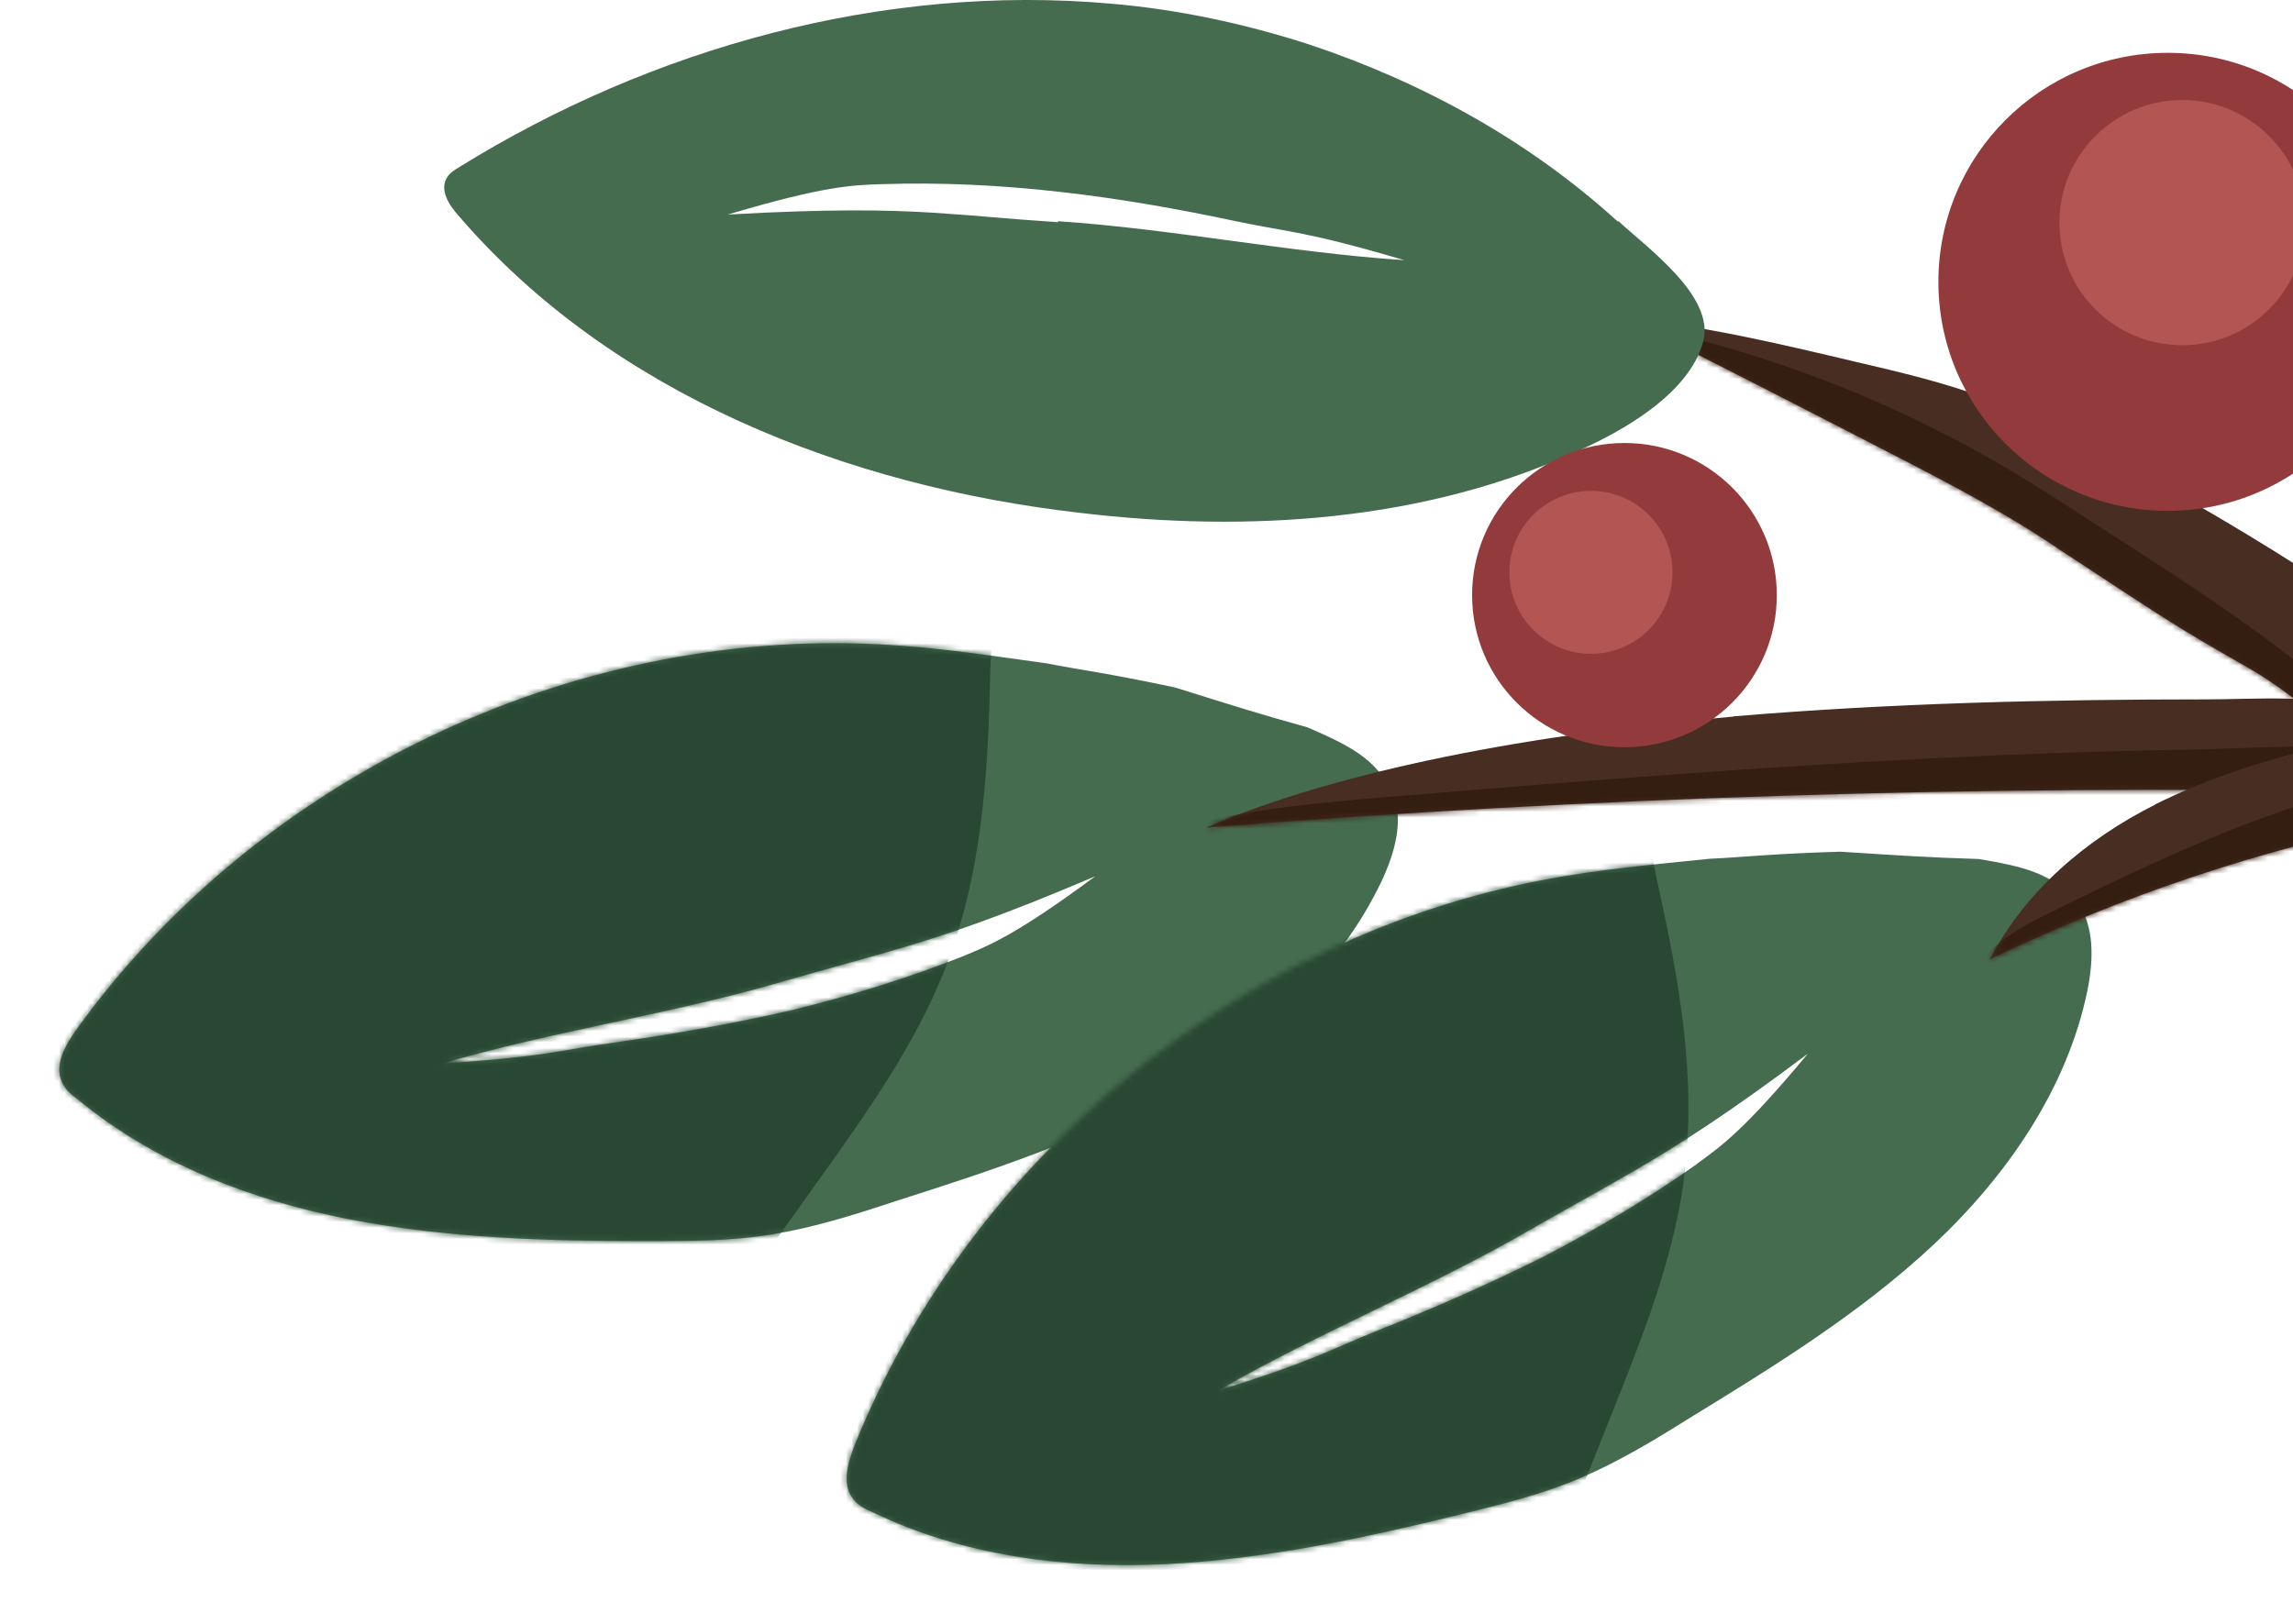 <svg width="408" height="289" viewBox="0 0 408 289" fill="none" xmlns="http://www.w3.org/2000/svg">
<g clip-path="url(#clip0_629_4088)">
<path d="M373.993 80.448C367.39 76.896 360.616 73.514 353.674 70.977C346.054 68.102 338.096 66.242 330.137 64.382C316.591 61.169 303.045 57.956 289.16 56.602C305.416 64.72 321.502 73.007 337.588 81.293C347.409 86.367 357.399 91.609 366.543 97.867C385.169 110.077 386.574 111.193 399.951 118.803C406.894 122.693 418.527 132.028 422.929 138.623C421.744 136.763 422.929 129.829 422.929 127.462V116.3C422.76 108.859 420.22 108.183 414.124 104.124C401.255 95.668 387.878 87.889 374.332 80.617L373.993 80.448Z" fill="#472D22"/>
<mask id="mask0_629_4088" style="mask-type:luminance" maskUnits="userSpaceOnUse" x="289" y="56" width="134" height="83">
<path d="M373.993 80.448C367.39 76.896 360.616 73.514 353.674 70.977C346.054 68.102 338.096 66.242 330.137 64.382C316.591 61.169 303.045 57.956 289.16 56.602C305.416 64.72 321.502 73.007 337.588 81.293C347.409 86.367 357.399 91.609 366.543 97.867C385.169 110.077 386.574 111.193 399.951 118.803C406.894 122.693 418.527 132.028 422.929 138.623C421.744 136.763 422.929 129.829 422.929 127.462V116.3C422.76 108.859 420.22 108.183 414.124 104.124C401.255 95.668 387.878 87.889 374.332 80.617L373.993 80.448Z" fill="white"/>
</mask>
<g mask="url(#mask0_629_4088)">
<path d="M379.412 97.511C376.211 95.448 373.011 93.385 369.811 91.321C366.153 88.971 362.496 86.603 358.754 84.354C336.402 70.892 311.596 61.523 285.926 56.839C301.081 68.102 318.758 75.374 335.369 84.371C356.586 95.854 376.093 110.127 396.057 123.588C400.527 126.599 421.303 143.899 426.569 140.415C432.53 136.475 414.801 122.844 412.244 120.713C401.898 112.156 390.655 104.783 379.395 97.494L379.412 97.511Z" fill="#341D11"/>
</g>
<path d="M287.976 39.539C272.228 25.164 253.264 14.679 232.944 7.914C221.43 4.194 209.577 1.657 197.555 0.642C157.255 -2.909 116.108 8.422 81.734 29.73C80.888 30.237 80.041 30.745 79.533 31.59C78.179 33.789 79.872 36.495 81.565 38.355C108.827 70.148 150.651 86.552 192.306 91.288C222.107 94.839 253.433 92.81 280.695 80.295C288.653 76.744 300.506 70.148 303.046 60.847C305.247 52.73 293.056 44.105 287.806 39.2L287.976 39.539ZM188.242 39.539C177.913 38.862 176.219 38.524 165.89 37.847C157.593 37.34 147.434 37.171 129.485 38.186C146.587 33.112 151.498 32.943 156.916 32.774C167.414 32.436 177.913 32.943 188.411 34.127C199.079 35.311 209.577 37.171 219.906 39.37C229.558 41.399 232.098 41.061 249.877 46.303C229.388 44.95 208.561 40.722 188.242 39.37V39.539Z" fill="#466C50"/>
<path d="M247.557 140.889C244.848 134.97 239.819 132.569 232.673 129.457C223.767 126.988 219.415 125.585 209.086 122.354C196.725 119.716 191.798 119.175 186.244 118.059C176.423 116.706 166.602 115.184 156.611 114.677C101.41 111.802 45.702 138.522 13.529 183.337C11.667 186.043 9.635 189.425 10.989 192.469C11.497 193.822 12.683 194.837 13.868 195.683C27.584 207.013 44.686 213.609 62.126 216.991C79.567 220.373 97.347 220.881 115.126 220.881C122.576 220.881 130.027 220.881 137.308 219.697C144.589 218.513 151.701 216.315 158.812 213.947C175.745 208.535 193.017 202.954 208.595 194.16C224.173 185.367 238.227 172.852 245.847 156.786C248.218 151.713 249.911 145.794 247.71 140.72L247.54 140.889H247.557ZM171.021 170.315C161.2 174.205 151.21 177.249 140.881 179.786C130.552 182.153 120.053 184.014 109.386 185.536C99.565 186.889 97.364 188.072 78.737 189.256C98.379 183.506 119.545 180.462 139.187 174.712C149.178 171.837 150.871 171.499 160.692 168.624C168.65 166.257 178.302 163.043 194.896 155.941C180.503 166.595 175.932 168.286 171.021 170.315Z" fill="#466C50"/>
<mask id="mask1_629_4088" style="mask-type:luminance" maskUnits="userSpaceOnUse" x="10" y="114" width="239" height="107">
<path d="M247.557 140.889C244.848 134.97 239.819 132.569 232.673 129.457C223.767 126.988 219.415 125.585 209.086 122.354C196.725 119.716 191.798 119.175 186.244 118.059C176.423 116.706 166.602 115.184 156.611 114.677C101.41 111.802 45.702 138.522 13.529 183.337C11.667 186.043 9.635 189.425 10.989 192.469C11.497 193.822 12.683 194.837 13.868 195.683C27.584 207.013 44.686 213.609 62.126 216.991C79.567 220.373 97.347 220.881 115.126 220.881C122.576 220.881 130.027 220.881 137.308 219.697C144.589 218.513 151.701 216.315 158.812 213.947C175.745 208.535 193.017 202.954 208.595 194.16C224.173 185.367 238.227 172.852 245.847 156.786C248.218 151.713 249.911 145.794 247.71 140.72L247.54 140.889H247.557ZM171.021 170.315C161.2 174.205 151.21 177.249 140.881 179.786C130.552 182.153 120.053 184.014 109.386 185.536C99.565 186.889 97.364 188.072 78.737 189.256C98.379 183.506 119.545 180.462 139.187 174.712C149.178 171.837 150.871 171.499 160.692 168.624C168.65 166.257 178.302 163.043 194.896 155.941C180.503 166.595 175.932 168.286 171.021 170.315Z" fill="white"/>
</mask>
<g mask="url(#mask1_629_4088)">
<path d="M167.974 172.902C162.657 186.161 154.292 197.948 145.995 209.583C140.848 216.788 135.717 223.992 130.569 231.196C129.519 232.651 128.385 234.19 126.709 234.832C125.286 235.373 123.712 235.17 122.205 234.951C106.101 232.684 89.998 230.418 73.912 228.152C50.122 224.804 25.772 221.286 4.539 210.074C2.879 209.194 1.135 208.163 0.39 206.455C-0.694 203.969 0.729 201.145 2.134 198.828C36.372 142.749 95.129 100.504 160.439 92.81C183.095 90.138 176.525 104.783 176.203 119.648C175.814 137.76 174.781 155.873 167.957 172.902H167.974Z" fill="#294833"/>
</g>
<path d="M308.668 127.512C272.923 130.556 238.549 136.982 214.572 147.298C282.439 141.887 352.1 139.688 421.321 140.872C421.321 137.321 425.842 129.541 419.967 126.497C414.091 123.453 400.968 124.468 392.824 124.468C364.326 124.468 336.268 125.144 308.227 127.512H308.685H308.668Z" fill="#472D22"/>
<mask id="mask2_629_4088" style="mask-type:luminance" maskUnits="userSpaceOnUse" x="214" y="124" width="209" height="24">
<path d="M308.668 127.512C272.923 130.556 238.549 136.982 214.572 147.298C282.439 141.887 352.1 139.688 421.321 140.872C421.321 137.321 425.842 129.541 419.967 126.497C414.091 123.453 400.968 124.468 392.824 124.468C364.326 124.468 336.268 125.144 308.227 127.512H308.685H308.668Z" fill="white"/>
</mask>
<g mask="url(#mask2_629_4088)">
<path d="M247.878 141.752C231.64 143.105 214.097 144.779 203.887 149.683C227.491 153.437 254.414 151.966 279.813 150.596C331.966 147.789 384.441 145.709 437.102 144.948C439.794 144.914 436.17 134.784 429.888 133.702C419.729 131.943 400.544 133.228 389.622 133.414C359.245 133.888 329.088 135.579 299.252 137.727C282.065 138.961 264.963 140.348 247.878 141.769V141.752Z" fill="#341D11"/>
</g>
<path d="M385.712 90.916C408.25 90.916 426.52 72.668 426.52 50.159C426.52 27.65 408.25 9.402 385.712 9.402C363.175 9.402 344.904 27.65 344.904 50.159C344.904 72.668 363.175 90.916 385.712 90.916Z" fill="#933B3C"/>
<path d="M388.285 61.439C400.348 61.439 410.128 51.672 410.128 39.623C410.128 27.575 400.348 17.808 388.285 17.808C376.221 17.808 366.441 27.575 366.441 39.623C366.441 51.672 376.221 61.439 388.285 61.439Z" fill="#B35653"/>
<path d="M289.043 132.991C304.015 132.991 316.152 120.869 316.152 105.916C316.152 90.963 304.015 78.841 289.043 78.841C274.071 78.841 261.934 90.963 261.934 105.916C261.934 120.869 274.071 132.991 289.043 132.991Z" fill="#933B3C"/>
<path d="M283.082 116.351C291.096 116.351 297.593 109.862 297.593 101.857C297.593 93.853 291.096 87.364 283.082 87.364C275.067 87.364 268.57 93.853 268.57 101.857C268.57 109.862 275.067 116.351 283.082 116.351Z" fill="#B35653"/>
<path d="M369.253 160.439C365.206 155.332 359.754 154.182 352.083 152.879C342.855 152.592 338.283 152.271 327.48 151.577C314.848 151.949 309.921 152.592 304.282 152.829C294.427 153.843 284.522 154.706 274.701 156.583C220.397 166.899 172.647 206.083 152.057 257.24C150.888 260.318 149.72 264.072 151.769 266.71C152.582 267.911 153.97 268.604 155.325 269.146C171.343 276.891 189.529 279.242 207.274 278.379C225.02 277.517 242.41 273.796 259.681 269.568C266.912 267.793 274.159 266.034 280.949 263.159C287.739 260.284 294.123 256.462 300.472 252.471C315.627 243.187 331.087 233.665 344.125 221.438C357.163 209.195 367.831 193.704 371.421 176.285C372.521 170.789 372.758 164.65 369.406 160.236L369.287 160.439H369.253ZM301.912 207.182C293.293 213.287 284.318 218.614 274.887 223.535C265.422 228.288 255.668 232.583 245.661 236.591C236.45 240.244 234.587 241.901 216.774 247.482C234.485 237.234 254.314 229.252 272.025 219.003C281.05 213.845 282.608 213.101 291.464 207.977C298.627 203.783 307.245 198.371 321.672 187.531C310.226 201.297 306.196 204.02 301.895 207.165L301.912 207.182Z" fill="#466C50"/>
<mask id="mask3_629_4088" style="mask-type:luminance" maskUnits="userSpaceOnUse" x="150" y="151" width="223" height="128">
<path d="M369.253 160.439C365.206 155.332 359.754 154.182 352.083 152.879C342.855 152.592 338.283 152.271 327.48 151.577C314.848 151.949 309.921 152.592 304.282 152.829C294.427 153.843 284.522 154.706 274.701 156.583C220.397 166.899 172.647 206.083 152.057 257.24C150.888 260.318 149.72 264.072 151.769 266.71C152.582 267.911 153.97 268.604 155.325 269.146C171.343 276.891 189.529 279.242 207.274 278.379C225.02 277.517 242.41 273.796 259.681 269.568C266.912 267.793 274.159 266.034 280.949 263.159C287.739 260.284 294.123 256.462 300.472 252.471C315.627 243.187 331.087 233.665 344.125 221.438C357.163 209.195 367.831 193.704 371.421 176.285C372.521 170.789 372.758 164.65 369.406 160.236L369.287 160.439H369.253ZM301.912 207.182C293.293 213.287 284.318 218.614 274.887 223.535C265.422 228.288 255.668 232.583 245.661 236.591C236.45 240.244 234.587 241.901 216.774 247.482C234.485 237.234 254.314 229.252 272.025 219.003C281.05 213.845 282.608 213.101 291.464 207.977C298.627 203.783 307.245 198.371 321.672 187.531C310.226 201.297 306.196 204.02 301.895 207.165L301.912 207.182Z" fill="white"/>
</mask>
<g mask="url(#mask3_629_4088)">
<path d="M299.559 210.429C297.561 224.567 292.227 237.994 286.927 251.27C283.642 259.489 280.374 267.708 277.089 275.927C276.428 277.601 275.683 279.36 274.193 280.375C272.94 281.237 271.366 281.406 269.842 281.558C253.671 283.182 237.483 284.805 221.312 286.429C197.403 288.83 172.918 291.198 149.619 285.347C147.807 284.89 145.86 284.298 144.725 282.81C143.083 280.645 143.794 277.567 144.607 274.98C164.503 212.374 211.542 157.394 273.143 134.412C294.513 126.446 291.617 142.225 294.851 156.735C298.78 174.424 302.082 192.266 299.525 210.412L299.559 210.429Z" fill="#294833"/>
</g>
<path d="M383.561 143.156C371.285 149.295 360.33 158.579 354.064 170.739C377.449 159.459 402.255 151.121 427.705 146.132C426.858 142.683 426.655 134.717 423.794 132.282C420.932 129.847 416.411 131.994 413.448 132.722C403.085 135.258 393.044 138.404 383.409 143.19L383.578 143.156H383.561Z" fill="#472D22"/>
<mask id="mask4_629_4088" style="mask-type:luminance" maskUnits="userSpaceOnUse" x="354" y="131" width="74" height="40">
<path d="M383.561 143.156C371.285 149.295 360.33 158.579 354.064 170.739C377.449 159.459 402.255 151.121 427.705 146.132C426.858 142.683 426.655 134.717 423.794 132.282C420.932 129.847 416.411 131.994 413.448 132.722C403.085 135.258 393.044 138.404 383.409 143.19L383.578 143.156H383.561Z" fill="white"/>
</mask>
<g mask="url(#mask4_629_4088)">
<path d="M364.851 162.384C359.263 165.141 353.286 168.32 350.746 174.003C360.228 175.558 369.66 171.72 378.567 168.134C396.854 160.761 415.446 154.098 434.411 148.669C435.376 148.399 431.651 138.877 429.111 138.387C424.996 137.575 418.325 140.535 414.396 141.685C403.458 144.847 392.909 149.177 382.563 153.895C376.602 156.618 370.727 159.493 364.851 162.401V162.384Z" fill="#341D11"/>
</g>
</g>
<defs>
<clipPath id="clip0_629_4088">
<rect width="438" height="289" fill="white"/>
</clipPath>
</defs>
</svg>
